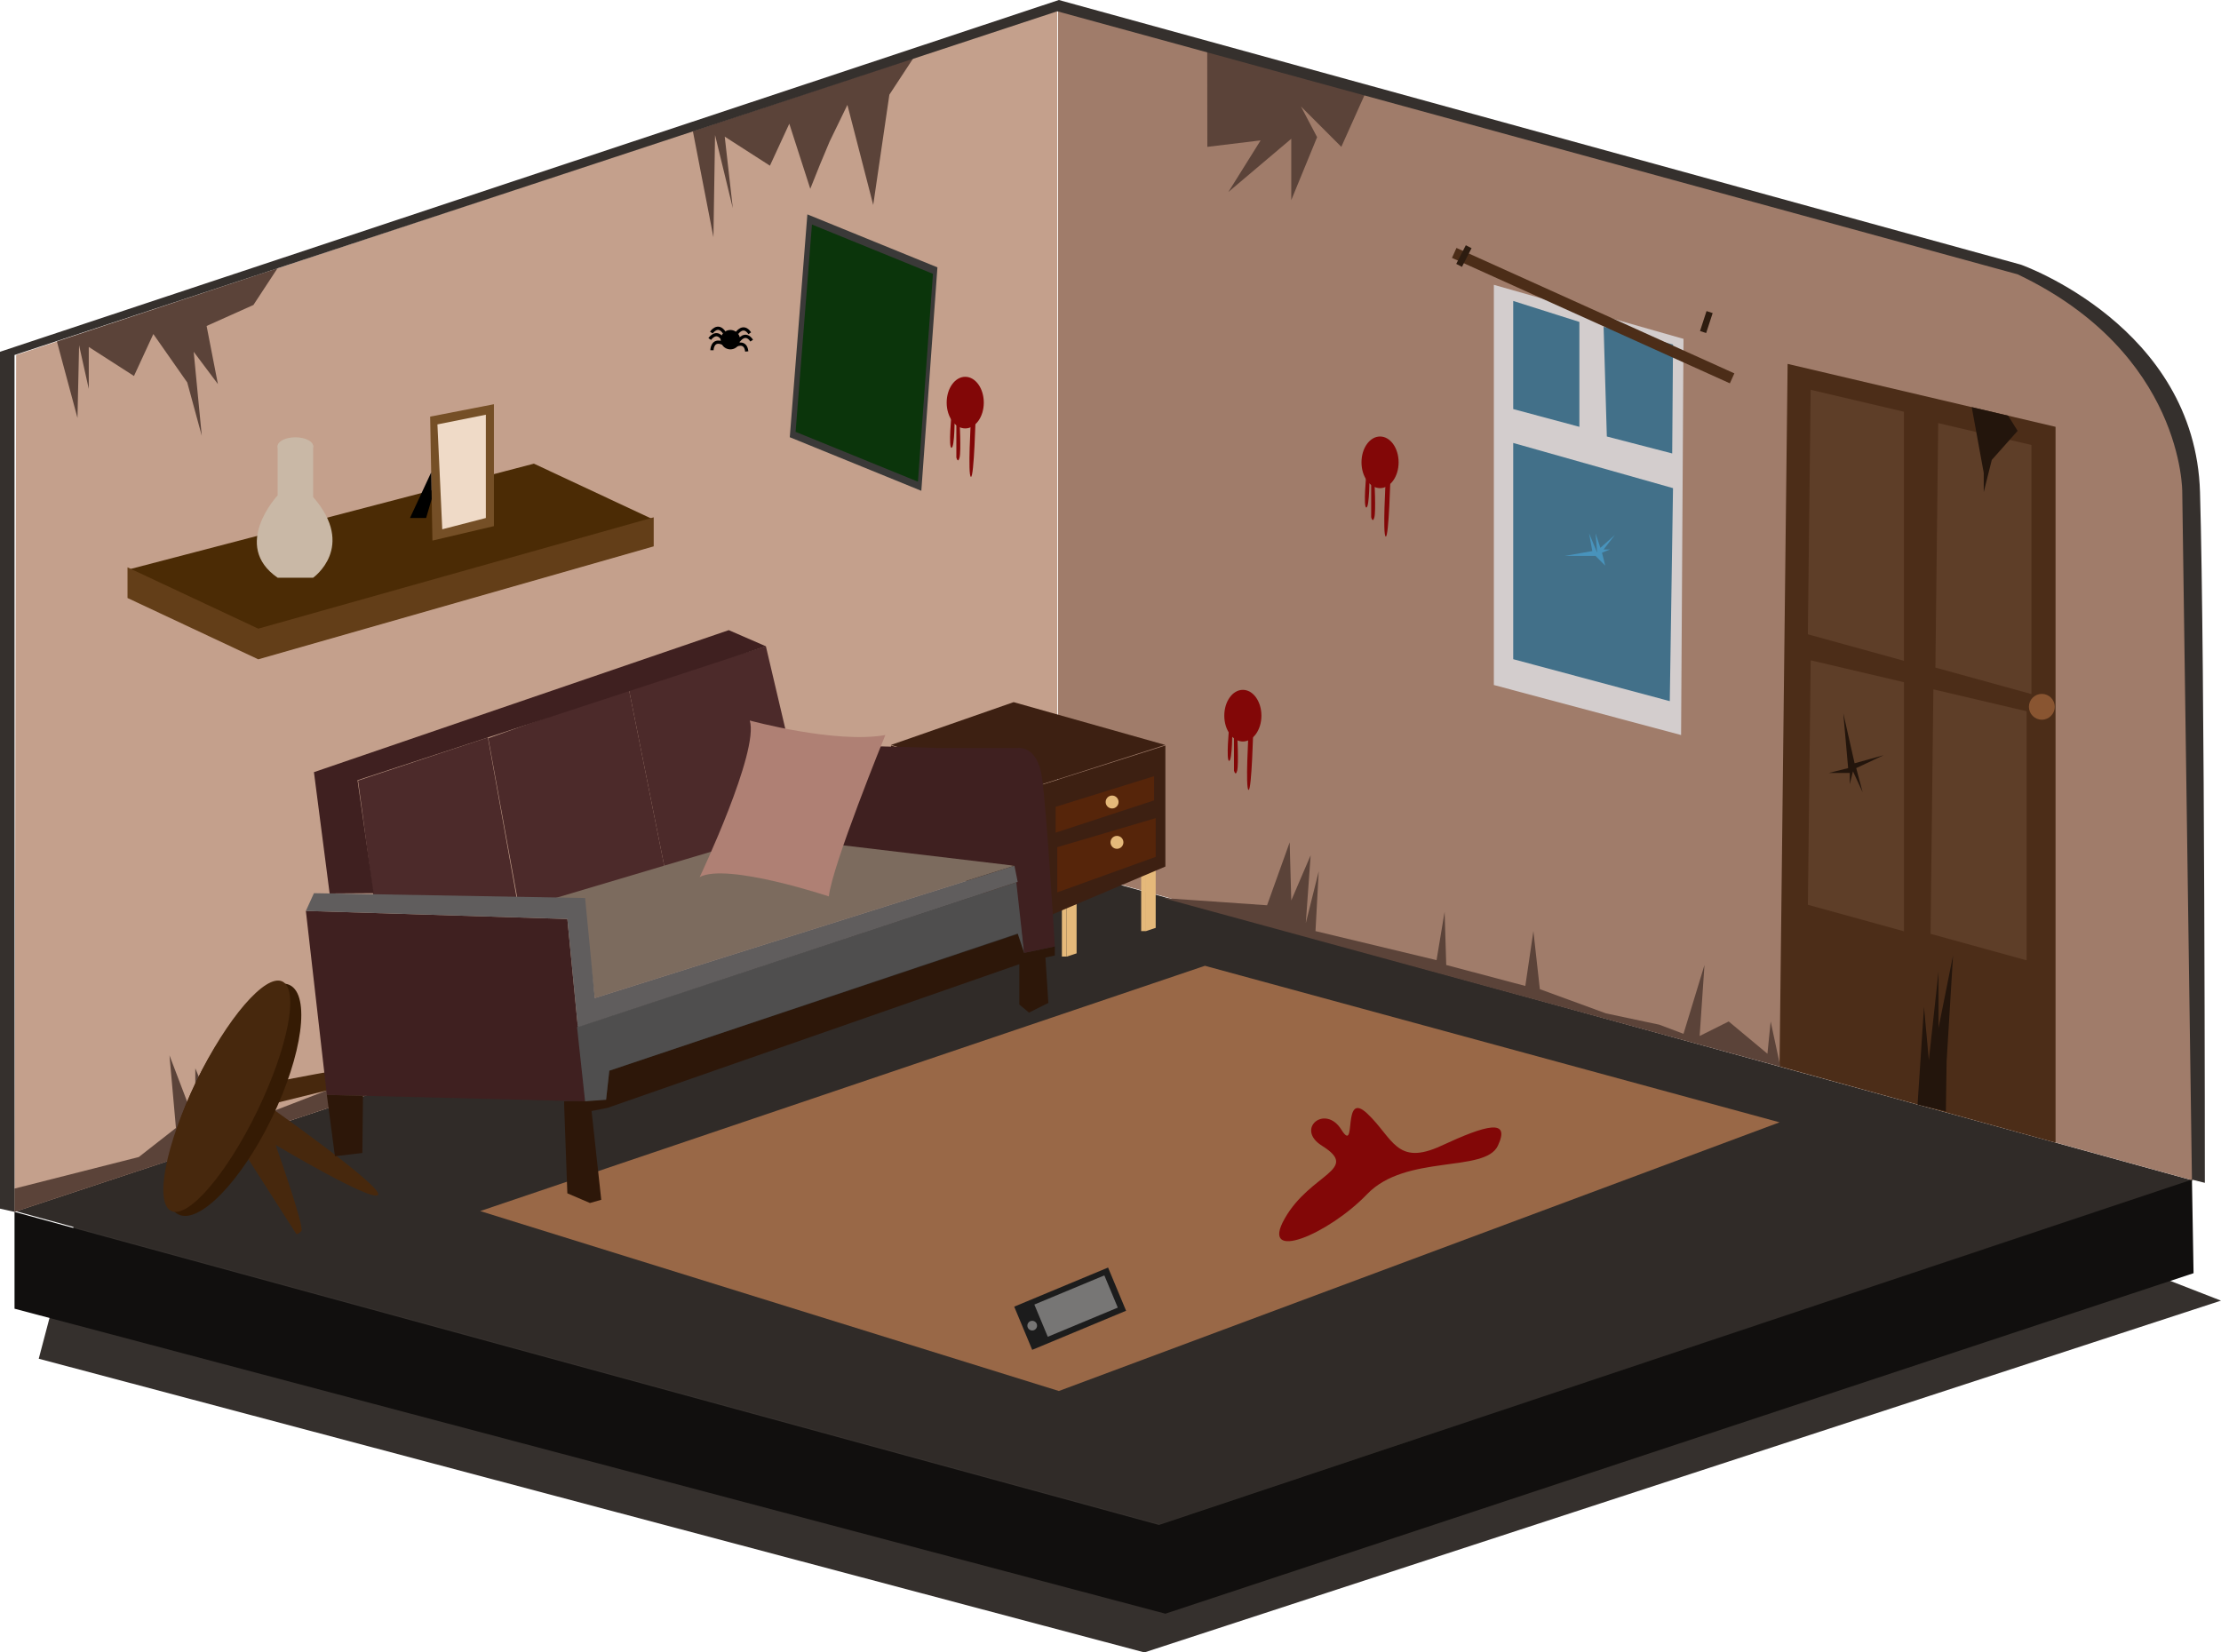 <svg id="Calque_1" data-name="Calque 1" xmlns="http://www.w3.org/2000/svg" viewBox="0 0 1376 1024"><defs><style>.cls-1{fill:#35302d;}.cls-2{fill:#302b28;}.cls-3{fill:#3a1c05;}.cls-4{fill:#c4a08c;}.cls-5{fill:#a07c6a;}.cls-6{fill:#4c2a2a;}.cls-7{fill:#d3cdcd;}.cls-8{fill:#427089;}.cls-9{fill:#3a3938;}.cls-10{fill:#0b350b;}.cls-11{fill:#4893bc;}.cls-12{fill:#996847;}.cls-13{fill:#820707;}.cls-14{fill:#1c1c1c;}.cls-15{fill:#777675;}.cls-16{fill:#4c2d18;}.cls-17{fill:#5e3e28;}.cls-18{fill:#895531;}.cls-19{fill:#23150c;}.cls-20{fill:#5b4339;}.cls-21{fill:#47280d;}.cls-22{fill:#2d1c10;}.cls-23{fill:#351b04;}.cls-24{fill:#110f0e;}.cls-25,.cls-40{fill:none;stroke-miterlimit:10;}.cls-25{stroke:#e0d082;stroke-width:4px;}.cls-26{fill:#3f2020;}.cls-27{fill:#2d1709;}.cls-28{fill:#e5b97a;}.cls-29{fill:#3d2012;}.cls-30{fill:#7c6b5e;}.cls-31{fill:#4f4e4e;}.cls-32{fill:#af8074;}.cls-33{fill:#56250a;}.cls-34{fill:#605d5d;}.cls-35{fill:#4b2b05;}.cls-36{fill:#633e18;}.cls-37{fill:#c9b8a6;}.cls-38{fill:#754f26;}.cls-39{fill:#efdac7;}.cls-40{stroke:#000;stroke-width:2px;}</style></defs><polygon class="cls-1" points="24 842 709 1024 1376 806 1340 792 57 717 24 842"/><polygon class="cls-2" points="9.5 750.5 654.5 537.5 1358.5 731.5 718.5 944.5 9.5 750.5"/><path class="cls-3" d="M919,581" transform="translate(-287.5 -49.5)"/><polygon class="cls-4" points="9 751 10 220 74.89 198.47 655 6 655 537 9 751"/><path class="cls-5" d="M943,56l597,163s104,42,106,159,0,403,0,403L943,587Z" transform="translate(-287.5 -49.5)"/><polygon class="cls-6" points="474.5 400.5 502.5 519.5 413.5 546.5 389.5 426.5 474.5 400.5"/><polygon class="cls-7" points="925.5 176.5 1043 210 1041.5 455.5 925.5 424.5 925.5 176.5"/><polygon class="cls-8" points="937.5 186.5 978.5 199.5 978.5 264.5 937.5 253.5 937.5 186.5"/><polygon class="cls-8" points="993.5 202.5 1036.5 213.5 1036 281 995.5 270.5 993.5 202.5"/><polygon class="cls-8" points="937.5 274.5 1036.5 302.5 1034.5 434.5 937.5 408.5 937.5 274.5"/><polygon class="cls-9" points="489.3 270.94 500.2 132.85 580.77 165.68 570.8 304.15 489.3 270.94"/><polygon class="cls-10" points="492.9 267.61 503.04 139.15 578 169.69 568.71 298.5 492.9 267.61"/><polygon class="cls-11" points="989.5 342.5 988.5 330.5 991.5 339.5 1000.5 331.5 993.5 340.5 997.5 340.5 992.5 342.5 994.5 350.5 988.5 344.5 969.5 344.5 986.5 341.5 984.5 330.5 989.5 342.5"/><polygon class="cls-12" points="297.5 750.5 656 862 1102.5 695.5 746.5 598.5 297.5 750.5"/><path class="cls-13" d="M1106.5,759.5c-16.73-10.45,2-26,12-10s0-25,16-10,18,33,46,20,43-17,35,0-57,5-81,30-67,43-51,15S1130.5,774.5,1106.5,759.5Z" transform="translate(-287.5 -49.5)"/><path class="cls-13" d="M877,306s-2,21,0,21,2-20,2-20l1,2v24s1,4,2,0,0-23,0-23h7s-2,34,0,35,3-39,3-39Z" transform="translate(-287.5 -49.5)"/><path class="cls-13" d="M1134,343s-2,21,0,21,2-20,2-20l1,2v24s1,4,2,0,0-23,0-23h7s-2,34,0,35,3-39,3-39Z" transform="translate(-287.5 -49.5)"/><path class="cls-13" d="M1049,500s-2,21,0,21,2-20,2-20l1,2v24s1,4,2,0,0-23,0-23h7s-2,34,0,35,3-39,3-39Z" transform="translate(-287.5 -49.5)"/><rect class="cls-14" x="919" y="846" width="63" height="29" transform="translate(-545.35 382.27) rotate(-22.62)"/><rect class="cls-15" x="930.67" y="848.07" width="46.98" height="21.63" transform="translate(-544.44 383.55) rotate(-22.62)"/><circle class="cls-15" cx="639.5" cy="821.5" r="3"/><polygon class="cls-16" points="1102.5 660.85 1107.5 225.5 1273.5 264.5 1273.5 708.08 1102.5 660.85"/><polygon class="cls-17" points="1120.04 393.07 1121.78 241.56 1179.54 255.14 1179.54 409.5 1120.04 393.07"/><polygon class="cls-17" points="1199.06 413.69 1200.8 262.19 1258.56 275.76 1258.56 430.12 1199.06 413.69"/><polygon class="cls-17" points="1120.06 560.69 1121.8 409.19 1179.56 422.76 1179.56 577.12 1120.06 560.69"/><polygon class="cls-17" points="1196.06 578.69 1197.8 427.19 1255.56 440.76 1255.56 595.12 1196.06 578.69"/><circle class="cls-18" cx="1265" cy="438" r="8"/><polygon class="cls-19" points="1145 476 1142 442 1149 473 1167 468 1150 476 1154 491 1148 478 1146 486 1146 479 1133 479 1145 476"/><polygon class="cls-20" points="737 561 1103 661 1097 633 1095 653 1071 633 1053 642 1056 598 1043 640.66 1028 635 995 628 954 613 950 577 945 611 896 598 895 565 890 595 815 577 817 540 809 572 812 530 800 558 799 522 785 561 720.5 556.5 737 561"/><polygon class="cls-19" points="1221.57 252.3 1229 293 1229 305 1234 285 1250 267 1244.11 257.59 1221.57 252.3"/><polygon class="cls-20" points="9 751 363.89 633.47 286 649 265 608 273 654 256 654 223 608 238.04 662 137 701 121 662 121 696 105 654 109 699 86 717 9 736.56 9 751"/><path class="cls-21" d="M458.24,759s60.92,36.28,63.54,30.88-68.66-55.53-68.66-55.53L527.59,716s3.08-4.06,1.26-7.17-90.61,15-90.61,15l-12.58,32.8,14.43,9.22,31,48.37s.9.44,3.11-1.82S458.24,759,458.24,759Z" transform="translate(-287.5 -49.5)"/><rect class="cls-16" x="1180.12" y="241.67" width="188.9" height="6.77" transform="translate(-73.77 -552.25) rotate(24.3)"/><rect class="cls-22" x="1192.41" y="201.72" width="4" height="13" transform="translate(-60.46 -572.15) rotate(27.18)"/><rect class="cls-22" x="1342.7" y="242.49" width="4" height="13" transform="translate(-143.88 -454.44) rotate(18.08)"/><ellipse class="cls-23" cx="432.51" cy="731.05" rx="79" ry="26" transform="translate(-701.5 751.7) rotate(-64.13)"/><ellipse class="cls-21" cx="428.01" cy="728.86" rx="79" ry="21" transform="translate(-702.07 746.42) rotate(-64.13)"/><polygon class="cls-20" points="95 207 116 237 125 270 120 218 135 238 128 202 157 189 171.91 166.28 35.26 211.62 48 259 49 214 55 241 55 215 83 233 95 207"/><polygon class="cls-20" points="489 76.67 502 117 508 102 514 87.67 525 65 541 127 551 58.67 565.91 35.95 429.26 81.29 442 147 443 83.67 454 129 449 84.67 477 102.67 489 76.67"/><polygon class="cls-20" points="747.92 31.73 748 91 781 87 761 119 800 86 800 124 816 85 806 66 831 91 845.61 58.41 747.92 31.73"/><polygon class="cls-19" points="1188 684.52 1192 624 1195 657 1201 602 1201 637 1210 592 1206 658 1205.55 688.65 1188 684.52"/><polygon class="cls-24" points="9 751 9 811 722 1000 1359 789 1358 731 718 945 9 751"/><path class="cls-1" d="M296.5,800.5l-9-2v-531l656-218,596,164s108,38,111,141,3,428,3,428l-8-2-6-426s1-86-102-135l-595-163-646,213Z" transform="translate(-287.5 -49.5)"/><ellipse class="cls-13" cx="598" cy="249.5" rx="11.5" ry="16"/><ellipse class="cls-13" cx="855" cy="286.5" rx="11.5" ry="16"/><ellipse class="cls-13" cx="770" cy="443.5" rx="11.5" ry="16"/><circle class="cls-25" cx="501.34" cy="495.62" r="9"/><polyline class="cls-25" points="501.34 504.62 501.34 526.62 510.34 526.62"/><line class="cls-25" x1="510.84" y1="517.12" x2="501.34" y2="517.12"/><path class="cls-6" d="M509.34,533.24l80.43-26.74c5.74,32.17,12,66.83,17.73,99-29.33-.33-59.17.83-88.5.5C515.78,583.08,512.56,556.16,509.34,533.24Z" transform="translate(-287.5 -49.5)"/><polygon class="cls-6" points="389.5 426.5 413.5 546.5 364.5 566.5 320.5 556.5 302.5 457.5 389.5 426.5"/><polygon class="cls-26" points="204.22 553.67 231.5 553.5 221.5 483.5 474.5 400.5 451.5 390.5 194.5 478.5 204.22 553.67"/><polyline class="cls-27" points="376.5 686.5 366.5 688.5 372.5 743.5 365.5 745.5 351.5 739.5 349.5 684.5 349.5 682.5 349.87 682.5 375.5 681.5 377.5 663.5 631.5 578.5 634.5 590.5 653.5 586.5 653.5 592.13 647.68 593.37 649.5 621.5 637.5 627.5 631.5 622.5 631.5 600.5 631.5 597.5"/><polygon class="cls-26" points="202.5 678.5 362.5 682.5 351.5 569.5 189.5 564.5 202.5 678.5"/><polygon class="cls-27" points="202.5 678.5 224.88 679.06 224.5 714.5 207.5 716.5 202.5 678.5"/><polygon class="cls-28" points="716 535 716 575 710 577 710 536 716 535"/><polygon class="cls-28" points="707 538 707 577 710 577 710 536.15 707 538"/><polygon class="cls-28" points="667 550.79 667 590.79 661 592.79 661 551.79 667 550.79"/><polygon class="cls-28" points="657.89 553.79 657.89 592.79 660.89 592.79 660.89 551.94 657.89 553.79"/><polygon class="cls-29" points="627.99 435.12 721.84 461.62 635.99 489.12 552.05 461.62 627.99 435.12"/><polygon class="cls-29" points="552 462 552 513 637 573 722 537 722 462 637 489 552 462"/><polygon class="cls-30" points="362.5 565.5 368.5 618.5 628.5 536.5 497 511 337.11 558.59 362.5 565.5"/><polygon class="cls-31" points="377.5 663.5 375.5 681.5 362.5 682.5 357.5 636.5 630.5 546.5 634.5 590.5 630.5 578.5 377.5 663.5"/><path class="cls-26" d="M868,513h50s12-2,15,18,8,105,8,105l-19,4-6-54L777.5,569.5q-.5-29.5-1-59Z" transform="translate(-287.5 -49.5)"/><path class="cls-32" d="M752,496s53.2,14.55,84,9c-.2.45-33,81-35,100,0,0-63-21-80-12C721,593,758,515,752,496Z" transform="translate(-287.5 -49.5)"/><polygon class="cls-33" points="715 481 654 500 654 516 715 496 715 481"/><polygon class="cls-33" points="655 525 655 553 716 531 716 507 655 525"/><circle class="cls-28" cx="689" cy="497" r="4"/><circle class="cls-28" cx="692" cy="522" r="4"/><polygon class="cls-34" points="189.5 564.5 194.5 553.5 362.5 556.5 368.5 618.5 628.5 536.5 630.5 546.5 358 636.56 351.5 569.5 189.5 564.5"/><polygon class="cls-35" points="330.78 287.33 404.63 321.87 160.54 390.86 79.13 353.04 330.78 287.33"/><polygon class="cls-36" points="79 351.58 160 389.58 405 320.58 405 338.58 160 408.58 79 370.58 79 351.58"/><path class="cls-37" d="M459.5,325.5v31s-29,31,0,51h22s27-19,0-50v-32Z" transform="translate(-287.5 -49.5)"/><ellipse class="cls-37" cx="183" cy="276.5" rx="11" ry="5.5"/><polygon class="cls-38" points="267.91 335 306 326.04 306 250.5 266.5 258.18 267.91 335"/><polygon points="267.13 292.75 254 321 264 321 267.44 309.24 267.13 292.75"/><polygon class="cls-39" points="271 263 301 257 301 321 274 328 271 263"/><path d="M746,260a6,6,0,1,1-6-6,6,6,0,0,1,6,6Z" transform="translate(-287.5 -49.5)"/><path class="cls-40" d="M744,256s4-6,8,0" transform="translate(-287.5 -49.5)"/><path class="cls-40" d="M745.21,260.59s4-6,8,0" transform="translate(-287.5 -49.5)"/><path class="cls-40" d="M743.05,263.59s6.33-3.47,7.09,3.7" transform="translate(-287.5 -49.5)"/><path class="cls-40" d="M728.58,266.55s.1-7.21,6.72-4.35" transform="translate(-287.5 -49.5)"/><path class="cls-40" d="M727.21,259.59s4-6,8,0" transform="translate(-287.5 -49.5)"/><path class="cls-40" d="M728.21,255.59s4-6,8,0" transform="translate(-287.5 -49.5)"/></svg>
